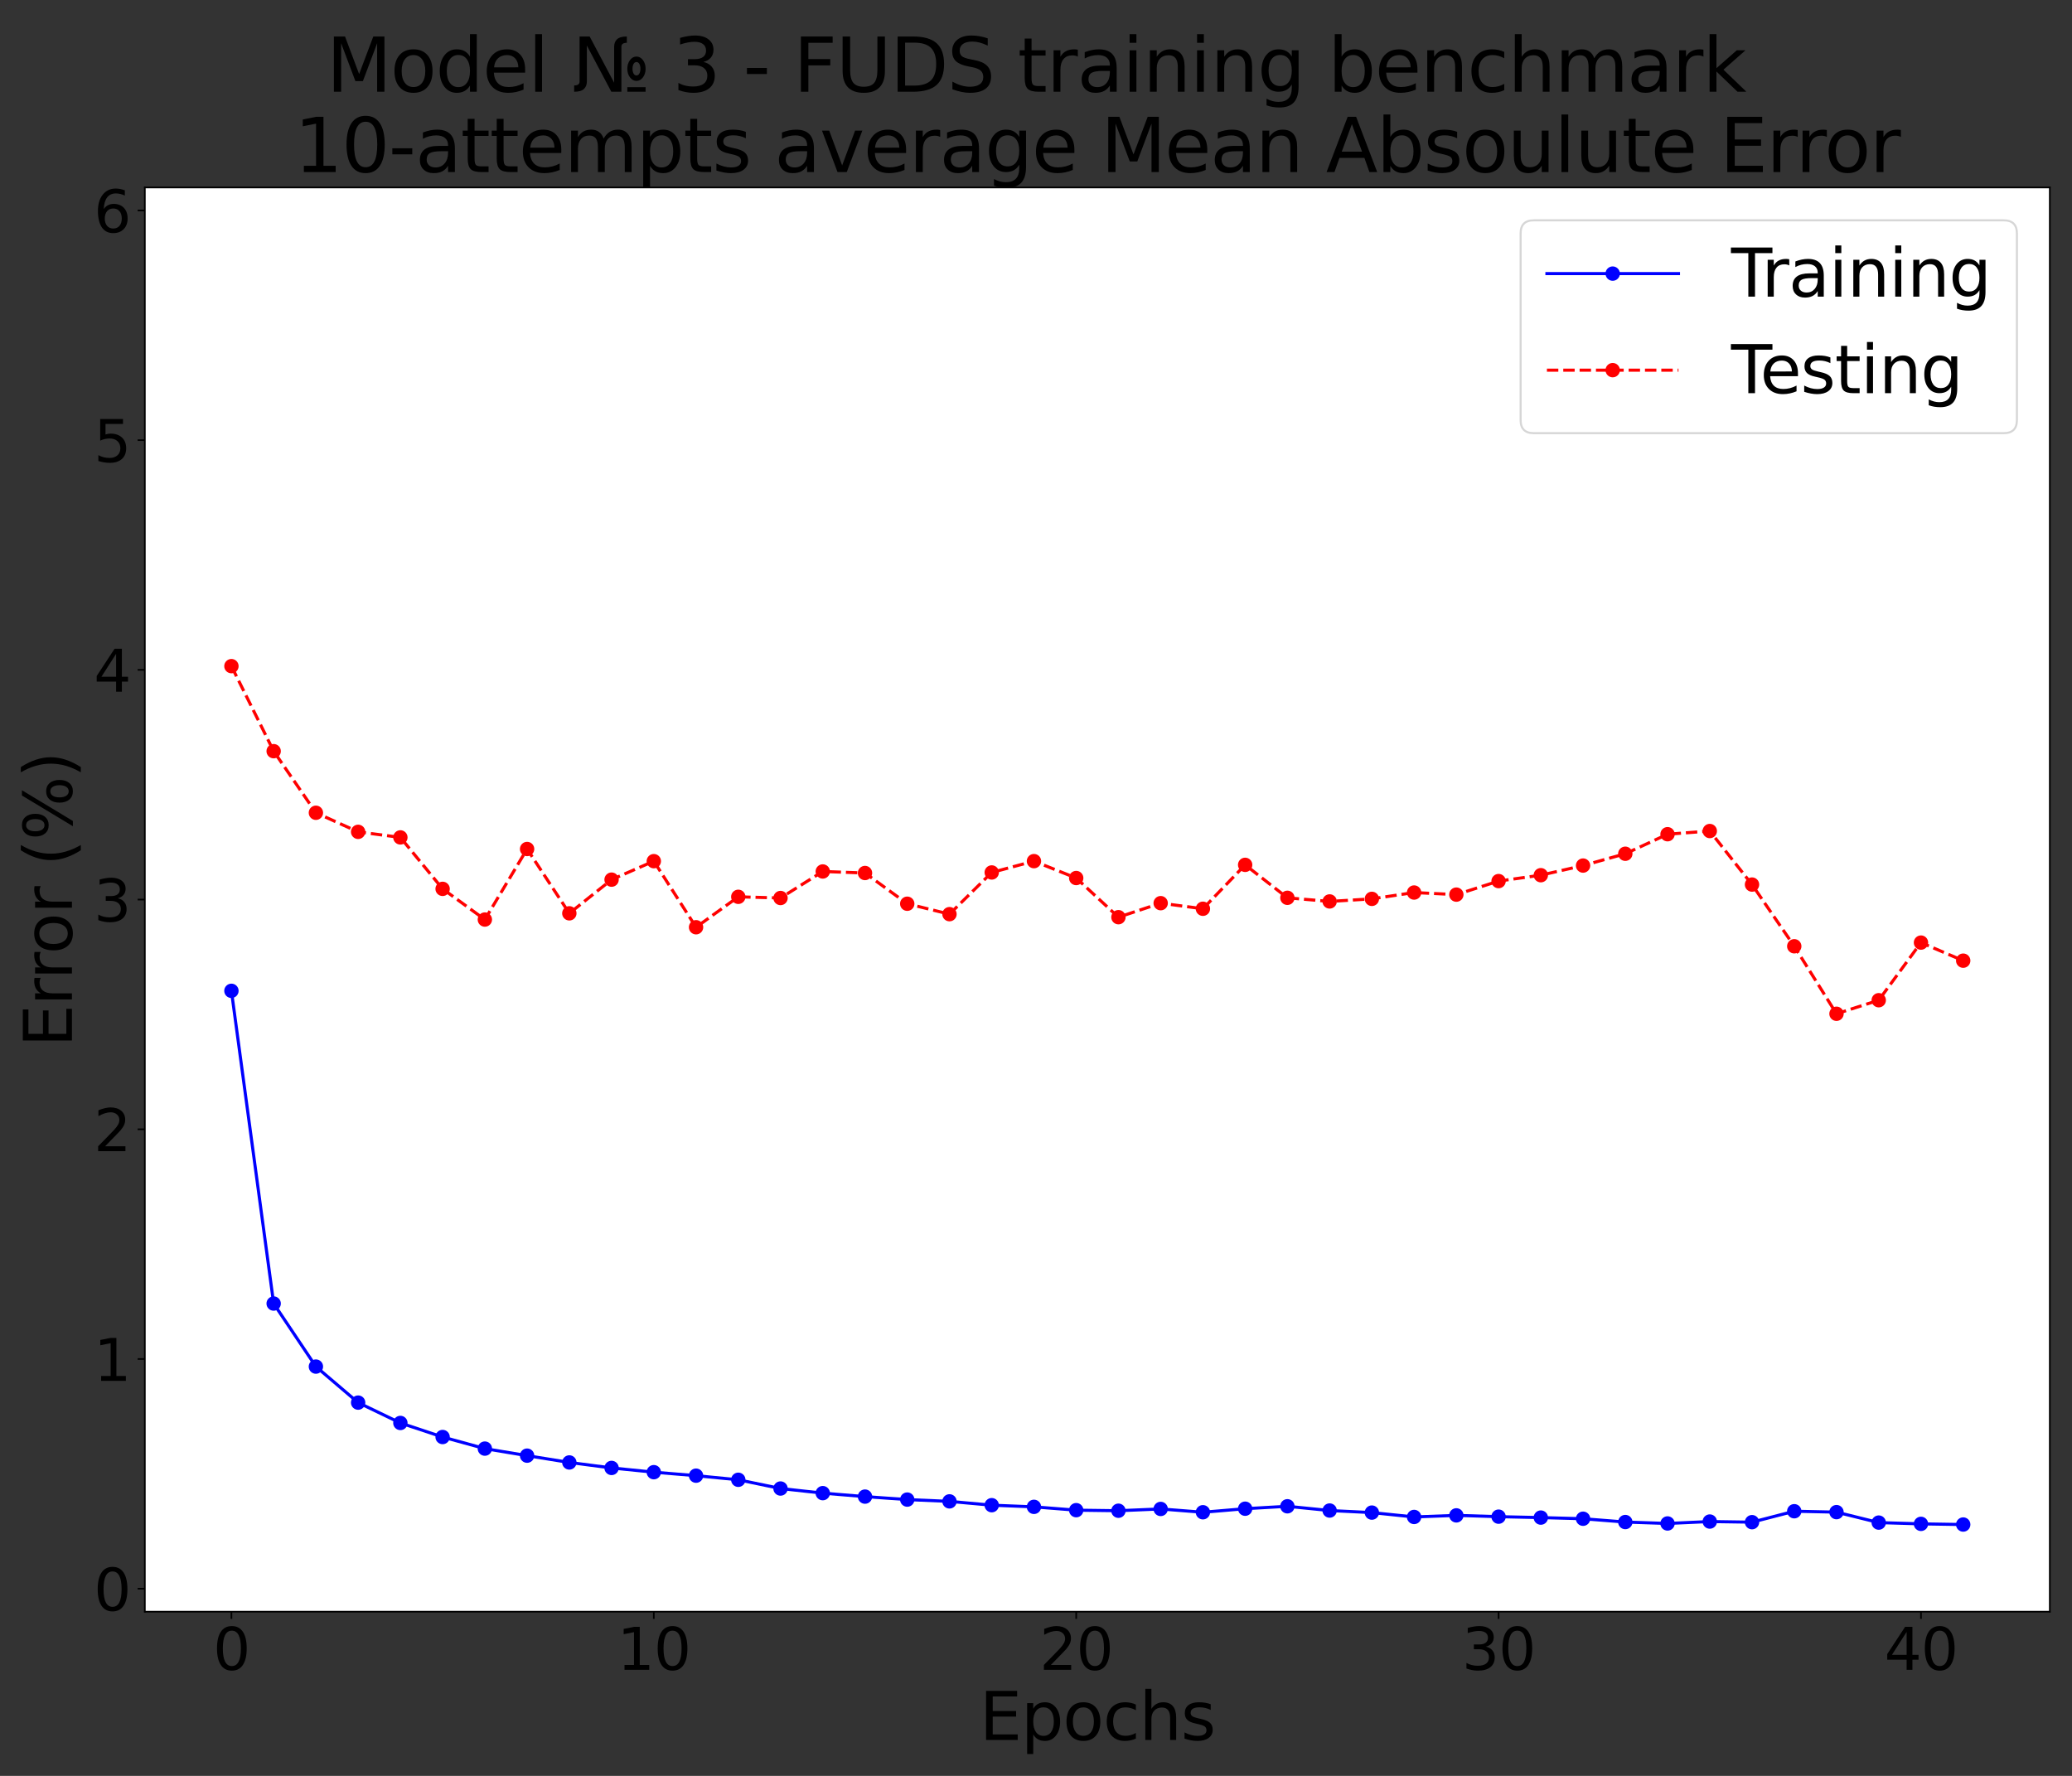 <?xml version="1.0" encoding="utf-8" standalone="no"?>
<!DOCTYPE svg PUBLIC "-//W3C//DTD SVG 1.1//EN"
  "http://www.w3.org/Graphics/SVG/1.1/DTD/svg11.dtd">
<svg xmlns:xlink="http://www.w3.org/1999/xlink" width="1008pt" height="864pt" viewBox="0 0 1008 864" xmlns="http://www.w3.org/2000/svg" version="1.1">
 <rect x="0" y="0" width="1008" height="864" fill="#333333" stroke="none"/>
 <defs>
  <style type="text/css">*{stroke-linejoin: round; stroke-linecap: butt}</style>
 </defs>
 <g id="figure_1">
  <g id="patch_1">
   <path d="M 0 864 
L 1008 864 
L 1008 0 
L 0 0 
L 0 864 
z
" style="fill: none"/>
  </g>
  <g id="axes_1">
   <g id="patch_2">
    <path d="M 70.46 784.12 
L 997.2 784.12 
L 997.2 91.2 
L 70.46 91.2 
z
" style="fill: #ffffff"/>
   </g>
   <g id="matplotlib.axis_1">
    <g id="xtick_1">
     <g id="line2d_1">
      <defs>
       <path id="mf61b750c10" d="M 0 0 
L 0 3.5 
" style="stroke: #000000; stroke-width: 0.8"/>
      </defs>
      <g>
       <use xlink:href="#mf61b750c10" x="112.585" y="784.12" style="stroke: #000000; stroke-width: 0.8"/>
      </g>
     </g>
     <g id="text_1">
      <!-- 0 -->
      <g transform="translate(103.677 812.396)scale(0.28 -0.28)">
       <defs>
        <path id="DejaVuSans-30" d="M 2034 4250 
Q 1547 4250 1301 3770 
Q 1056 3291 1056 2328 
Q 1056 1369 1301 889 
Q 1547 409 2034 409 
Q 2525 409 2770 889 
Q 3016 1369 3016 2328 
Q 3016 3291 2770 3770 
Q 2525 4250 2034 4250 
z
M 2034 4750 
Q 2819 4750 3233 4129 
Q 3647 3509 3647 2328 
Q 3647 1150 3233 529 
Q 2819 -91 2034 -91 
Q 1250 -91 836 529 
Q 422 1150 422 2328 
Q 422 3509 836 4129 
Q 1250 4750 2034 4750 
z
" transform="scale(0.016)"/>
       </defs>
       <use xlink:href="#DejaVuSans-30"/>
      </g>
     </g>
    </g>
    <g id="xtick_2">
     <g id="line2d_2">
      <g>
       <use xlink:href="#mf61b750c10" x="318.07" y="784.12" style="stroke: #000000; stroke-width: 0.8"/>
      </g>
     </g>
     <g id="text_2">
      <!-- 10 -->
      <g transform="translate(300.255 812.396)scale(0.28 -0.28)">
       <defs>
        <path id="DejaVuSans-31" d="M 794 531 
L 1825 531 
L 1825 4091 
L 703 3866 
L 703 4441 
L 1819 4666 
L 2450 4666 
L 2450 531 
L 3481 531 
L 3481 0 
L 794 0 
L 794 531 
z
" transform="scale(0.016)"/>
       </defs>
       <use xlink:href="#DejaVuSans-31"/>
       <use xlink:href="#DejaVuSans-30" x="63.623"/>
      </g>
     </g>
    </g>
    <g id="xtick_3">
     <g id="line2d_3">
      <g>
       <use xlink:href="#mf61b750c10" x="523.556" y="784.12" style="stroke: #000000; stroke-width: 0.8"/>
      </g>
     </g>
     <g id="text_3">
      <!-- 20 -->
      <g transform="translate(505.741 812.396)scale(0.28 -0.28)">
       <defs>
        <path id="DejaVuSans-32" d="M 1228 531 
L 3431 531 
L 3431 0 
L 469 0 
L 469 531 
Q 828 903 1448 1529 
Q 2069 2156 2228 2338 
Q 2531 2678 2651 2914 
Q 2772 3150 2772 3378 
Q 2772 3750 2511 3984 
Q 2250 4219 1831 4219 
Q 1534 4219 1204 4116 
Q 875 4013 500 3803 
L 500 4441 
Q 881 4594 1212 4672 
Q 1544 4750 1819 4750 
Q 2544 4750 2975 4387 
Q 3406 4025 3406 3419 
Q 3406 3131 3298 2873 
Q 3191 2616 2906 2266 
Q 2828 2175 2409 1742 
Q 1991 1309 1228 531 
z
" transform="scale(0.016)"/>
       </defs>
       <use xlink:href="#DejaVuSans-32"/>
       <use xlink:href="#DejaVuSans-30" x="63.623"/>
      </g>
     </g>
    </g>
    <g id="xtick_4">
     <g id="line2d_4">
      <g>
       <use xlink:href="#mf61b750c10" x="729.041" y="784.12" style="stroke: #000000; stroke-width: 0.8"/>
      </g>
     </g>
     <g id="text_4">
      <!-- 30 -->
      <g transform="translate(711.226 812.396)scale(0.28 -0.28)">
       <defs>
        <path id="DejaVuSans-33" d="M 2597 2516 
Q 3050 2419 3304 2112 
Q 3559 1806 3559 1356 
Q 3559 666 3084 287 
Q 2609 -91 1734 -91 
Q 1441 -91 1130 -33 
Q 819 25 488 141 
L 488 750 
Q 750 597 1062 519 
Q 1375 441 1716 441 
Q 2309 441 2620 675 
Q 2931 909 2931 1356 
Q 2931 1769 2642 2001 
Q 2353 2234 1838 2234 
L 1294 2234 
L 1294 2753 
L 1863 2753 
Q 2328 2753 2575 2939 
Q 2822 3125 2822 3475 
Q 2822 3834 2567 4026 
Q 2313 4219 1838 4219 
Q 1578 4219 1281 4162 
Q 984 4106 628 3988 
L 628 4550 
Q 988 4650 1302 4700 
Q 1616 4750 1894 4750 
Q 2613 4750 3031 4423 
Q 3450 4097 3450 3541 
Q 3450 3153 3228 2886 
Q 3006 2619 2597 2516 
z
" transform="scale(0.016)"/>
       </defs>
       <use xlink:href="#DejaVuSans-33"/>
       <use xlink:href="#DejaVuSans-30" x="63.623"/>
      </g>
     </g>
    </g>
    <g id="xtick_5">
     <g id="line2d_5">
      <g>
       <use xlink:href="#mf61b750c10" x="934.527" y="784.12" style="stroke: #000000; stroke-width: 0.8"/>
      </g>
     </g>
     <g id="text_5">
      <!-- 40 -->
      <g transform="translate(916.712 812.396)scale(0.28 -0.28)">
       <defs>
        <path id="DejaVuSans-34" d="M 2419 4116 
L 825 1625 
L 2419 1625 
L 2419 4116 
z
M 2253 4666 
L 3047 4666 
L 3047 1625 
L 3713 1625 
L 3713 1100 
L 3047 1100 
L 3047 0 
L 2419 0 
L 2419 1100 
L 313 1100 
L 313 1709 
L 2253 4666 
z
" transform="scale(0.016)"/>
       </defs>
       <use xlink:href="#DejaVuSans-34"/>
       <use xlink:href="#DejaVuSans-30" x="63.623"/>
      </g>
     </g>
    </g>
    <g id="text_6">
     <!-- Epochs -->
     <g transform="translate(476.5 846.534)scale(0.32 -0.32)">
      <defs>
       <path id="DejaVuSans-45" d="M 628 4666 
L 3578 4666 
L 3578 4134 
L 1259 4134 
L 1259 2753 
L 3481 2753 
L 3481 2222 
L 1259 2222 
L 1259 531 
L 3634 531 
L 3634 0 
L 628 0 
L 628 4666 
z
" transform="scale(0.016)"/>
       <path id="DejaVuSans-70" d="M 1159 525 
L 1159 -1331 
L 581 -1331 
L 581 3500 
L 1159 3500 
L 1159 2969 
Q 1341 3281 1617 3432 
Q 1894 3584 2278 3584 
Q 2916 3584 3314 3078 
Q 3713 2572 3713 1747 
Q 3713 922 3314 415 
Q 2916 -91 2278 -91 
Q 1894 -91 1617 61 
Q 1341 213 1159 525 
z
M 3116 1747 
Q 3116 2381 2855 2742 
Q 2594 3103 2138 3103 
Q 1681 3103 1420 2742 
Q 1159 2381 1159 1747 
Q 1159 1113 1420 752 
Q 1681 391 2138 391 
Q 2594 391 2855 752 
Q 3116 1113 3116 1747 
z
" transform="scale(0.016)"/>
       <path id="DejaVuSans-6f" d="M 1959 3097 
Q 1497 3097 1228 2736 
Q 959 2375 959 1747 
Q 959 1119 1226 758 
Q 1494 397 1959 397 
Q 2419 397 2687 759 
Q 2956 1122 2956 1747 
Q 2956 2369 2687 2733 
Q 2419 3097 1959 3097 
z
M 1959 3584 
Q 2709 3584 3137 3096 
Q 3566 2609 3566 1747 
Q 3566 888 3137 398 
Q 2709 -91 1959 -91 
Q 1206 -91 779 398 
Q 353 888 353 1747 
Q 353 2609 779 3096 
Q 1206 3584 1959 3584 
z
" transform="scale(0.016)"/>
       <path id="DejaVuSans-63" d="M 3122 3366 
L 3122 2828 
Q 2878 2963 2633 3030 
Q 2388 3097 2138 3097 
Q 1578 3097 1268 2742 
Q 959 2388 959 1747 
Q 959 1106 1268 751 
Q 1578 397 2138 397 
Q 2388 397 2633 464 
Q 2878 531 3122 666 
L 3122 134 
Q 2881 22 2623 -34 
Q 2366 -91 2075 -91 
Q 1284 -91 818 406 
Q 353 903 353 1747 
Q 353 2603 823 3093 
Q 1294 3584 2113 3584 
Q 2378 3584 2631 3529 
Q 2884 3475 3122 3366 
z
" transform="scale(0.016)"/>
       <path id="DejaVuSans-68" d="M 3513 2113 
L 3513 0 
L 2938 0 
L 2938 2094 
Q 2938 2591 2744 2837 
Q 2550 3084 2163 3084 
Q 1697 3084 1428 2787 
Q 1159 2491 1159 1978 
L 1159 0 
L 581 0 
L 581 4863 
L 1159 4863 
L 1159 2956 
Q 1366 3272 1645 3428 
Q 1925 3584 2291 3584 
Q 2894 3584 3203 3211 
Q 3513 2838 3513 2113 
z
" transform="scale(0.016)"/>
       <path id="DejaVuSans-73" d="M 2834 3397 
L 2834 2853 
Q 2591 2978 2328 3040 
Q 2066 3103 1784 3103 
Q 1356 3103 1142 2972 
Q 928 2841 928 2578 
Q 928 2378 1081 2264 
Q 1234 2150 1697 2047 
L 1894 2003 
Q 2506 1872 2764 1633 
Q 3022 1394 3022 966 
Q 3022 478 2636 193 
Q 2250 -91 1575 -91 
Q 1294 -91 989 -36 
Q 684 19 347 128 
L 347 722 
Q 666 556 975 473 
Q 1284 391 1588 391 
Q 1994 391 2212 530 
Q 2431 669 2431 922 
Q 2431 1156 2273 1281 
Q 2116 1406 1581 1522 
L 1381 1569 
Q 847 1681 609 1914 
Q 372 2147 372 2553 
Q 372 3047 722 3315 
Q 1072 3584 1716 3584 
Q 2034 3584 2315 3537 
Q 2597 3491 2834 3397 
z
" transform="scale(0.016)"/>
      </defs>
      <use xlink:href="#DejaVuSans-45"/>
      <use xlink:href="#DejaVuSans-70" x="63.184"/>
      <use xlink:href="#DejaVuSans-6f" x="126.66"/>
      <use xlink:href="#DejaVuSans-63" x="187.842"/>
      <use xlink:href="#DejaVuSans-68" x="242.822"/>
      <use xlink:href="#DejaVuSans-73" x="306.201"/>
     </g>
    </g>
   </g>
   <g id="matplotlib.axis_2">
    <g id="ytick_1">
     <g id="line2d_6">
      <defs>
       <path id="me99260d658" d="M 0 0 
L -3.5 0 
" style="stroke: #000000; stroke-width: 0.8"/>
      </defs>
      <g>
       <use xlink:href="#me99260d658" x="70.46" y="772.944" style="stroke: #000000; stroke-width: 0.8"/>
      </g>
     </g>
     <g id="text_7">
      <!-- 0 -->
      <g transform="translate(45.645 783.582)scale(0.28 -0.28)">
       <use xlink:href="#DejaVuSans-30"/>
      </g>
     </g>
    </g>
    <g id="ytick_2">
     <g id="line2d_7">
      <g>
       <use xlink:href="#me99260d658" x="70.46" y="661.183" style="stroke: #000000; stroke-width: 0.8"/>
      </g>
     </g>
     <g id="text_8">
      <!-- 1 -->
      <g transform="translate(45.645 671.82)scale(0.28 -0.28)">
       <use xlink:href="#DejaVuSans-31"/>
      </g>
     </g>
    </g>
    <g id="ytick_3">
     <g id="line2d_8">
      <g>
       <use xlink:href="#me99260d658" x="70.46" y="549.421" style="stroke: #000000; stroke-width: 0.8"/>
      </g>
     </g>
     <g id="text_9">
      <!-- 2 -->
      <g transform="translate(45.645 560.059)scale(0.28 -0.28)">
       <use xlink:href="#DejaVuSans-32"/>
      </g>
     </g>
    </g>
    <g id="ytick_4">
     <g id="line2d_9">
      <g>
       <use xlink:href="#me99260d658" x="70.46" y="437.66" style="stroke: #000000; stroke-width: 0.8"/>
      </g>
     </g>
     <g id="text_10">
      <!-- 3 -->
      <g transform="translate(45.645 448.298)scale(0.28 -0.28)">
       <use xlink:href="#DejaVuSans-33"/>
      </g>
     </g>
    </g>
    <g id="ytick_5">
     <g id="line2d_10">
      <g>
       <use xlink:href="#me99260d658" x="70.46" y="325.899" style="stroke: #000000; stroke-width: 0.8"/>
      </g>
     </g>
     <g id="text_11">
      <!-- 4 -->
      <g transform="translate(45.645 336.537)scale(0.28 -0.28)">
       <use xlink:href="#DejaVuSans-34"/>
      </g>
     </g>
    </g>
    <g id="ytick_6">
     <g id="line2d_11">
      <g>
       <use xlink:href="#me99260d658" x="70.46" y="214.137" style="stroke: #000000; stroke-width: 0.8"/>
      </g>
     </g>
     <g id="text_12">
      <!-- 5 -->
      <g transform="translate(45.645 224.775)scale(0.28 -0.28)">
       <defs>
        <path id="DejaVuSans-35" d="M 691 4666 
L 3169 4666 
L 3169 4134 
L 1269 4134 
L 1269 2991 
Q 1406 3038 1543 3061 
Q 1681 3084 1819 3084 
Q 2600 3084 3056 2656 
Q 3513 2228 3513 1497 
Q 3513 744 3044 326 
Q 2575 -91 1722 -91 
Q 1428 -91 1123 -41 
Q 819 9 494 109 
L 494 744 
Q 775 591 1075 516 
Q 1375 441 1709 441 
Q 2250 441 2565 725 
Q 2881 1009 2881 1497 
Q 2881 1984 2565 2268 
Q 2250 2553 1709 2553 
Q 1456 2553 1204 2497 
Q 953 2441 691 2322 
L 691 4666 
z
" transform="scale(0.016)"/>
       </defs>
       <use xlink:href="#DejaVuSans-35"/>
      </g>
     </g>
    </g>
    <g id="ytick_7">
     <g id="line2d_12">
      <g>
       <use xlink:href="#me99260d658" x="70.46" y="102.376" style="stroke: #000000; stroke-width: 0.8"/>
      </g>
     </g>
     <g id="text_13">
      <!-- 6 -->
      <g transform="translate(45.645 113.014)scale(0.28 -0.28)">
       <defs>
        <path id="DejaVuSans-36" d="M 2113 2584 
Q 1688 2584 1439 2293 
Q 1191 2003 1191 1497 
Q 1191 994 1439 701 
Q 1688 409 2113 409 
Q 2538 409 2786 701 
Q 3034 994 3034 1497 
Q 3034 2003 2786 2293 
Q 2538 2584 2113 2584 
z
M 3366 4563 
L 3366 3988 
Q 3128 4100 2886 4159 
Q 2644 4219 2406 4219 
Q 1781 4219 1451 3797 
Q 1122 3375 1075 2522 
Q 1259 2794 1537 2939 
Q 1816 3084 2150 3084 
Q 2853 3084 3261 2657 
Q 3669 2231 3669 1497 
Q 3669 778 3244 343 
Q 2819 -91 2113 -91 
Q 1303 -91 875 529 
Q 447 1150 447 2328 
Q 447 3434 972 4092 
Q 1497 4750 2381 4750 
Q 2619 4750 2861 4703 
Q 3103 4656 3366 4563 
z
" transform="scale(0.016)"/>
       </defs>
       <use xlink:href="#DejaVuSans-36"/>
      </g>
     </g>
    </g>
    <g id="text_14">
     <!-- Error (%) -->
     <g transform="translate(34.99 509.425)rotate(-90)scale(0.32 -0.32)">
      <defs>
       <path id="DejaVuSans-72" d="M 2631 2963 
Q 2534 3019 2420 3045 
Q 2306 3072 2169 3072 
Q 1681 3072 1420 2755 
Q 1159 2438 1159 1844 
L 1159 0 
L 581 0 
L 581 3500 
L 1159 3500 
L 1159 2956 
Q 1341 3275 1631 3429 
Q 1922 3584 2338 3584 
Q 2397 3584 2469 3576 
Q 2541 3569 2628 3553 
L 2631 2963 
z
" transform="scale(0.016)"/>
       <path id="DejaVuSans-20" transform="scale(0.016)"/>
       <path id="DejaVuSans-28" d="M 1984 4856 
Q 1566 4138 1362 3434 
Q 1159 2731 1159 2009 
Q 1159 1288 1364 580 
Q 1569 -128 1984 -844 
L 1484 -844 
Q 1016 -109 783 600 
Q 550 1309 550 2009 
Q 550 2706 781 3412 
Q 1013 4119 1484 4856 
L 1984 4856 
z
" transform="scale(0.016)"/>
       <path id="DejaVuSans-25" d="M 4653 2053 
Q 4381 2053 4226 1822 
Q 4072 1591 4072 1178 
Q 4072 772 4226 539 
Q 4381 306 4653 306 
Q 4919 306 5073 539 
Q 5228 772 5228 1178 
Q 5228 1588 5073 1820 
Q 4919 2053 4653 2053 
z
M 4653 2450 
Q 5147 2450 5437 2106 
Q 5728 1763 5728 1178 
Q 5728 594 5436 251 
Q 5144 -91 4653 -91 
Q 4153 -91 3862 251 
Q 3572 594 3572 1178 
Q 3572 1766 3864 2108 
Q 4156 2450 4653 2450 
z
M 1428 4353 
Q 1159 4353 1004 4120 
Q 850 3888 850 3481 
Q 850 3069 1003 2837 
Q 1156 2606 1428 2606 
Q 1700 2606 1854 2837 
Q 2009 3069 2009 3481 
Q 2009 3884 1853 4118 
Q 1697 4353 1428 4353 
z
M 4250 4750 
L 4750 4750 
L 1831 -91 
L 1331 -91 
L 4250 4750 
z
M 1428 4750 
Q 1922 4750 2215 4408 
Q 2509 4066 2509 3481 
Q 2509 2891 2217 2550 
Q 1925 2209 1428 2209 
Q 931 2209 642 2551 
Q 353 2894 353 3481 
Q 353 4063 643 4406 
Q 934 4750 1428 4750 
z
" transform="scale(0.016)"/>
       <path id="DejaVuSans-29" d="M 513 4856 
L 1013 4856 
Q 1481 4119 1714 3412 
Q 1947 2706 1947 2009 
Q 1947 1309 1714 600 
Q 1481 -109 1013 -844 
L 513 -844 
Q 928 -128 1133 580 
Q 1338 1288 1338 2009 
Q 1338 2731 1133 3434 
Q 928 4138 513 4856 
z
" transform="scale(0.016)"/>
      </defs>
      <use xlink:href="#DejaVuSans-45"/>
      <use xlink:href="#DejaVuSans-72" x="63.184"/>
      <use xlink:href="#DejaVuSans-72" x="102.547"/>
      <use xlink:href="#DejaVuSans-6f" x="141.41"/>
      <use xlink:href="#DejaVuSans-72" x="202.592"/>
      <use xlink:href="#DejaVuSans-20" x="243.705"/>
      <use xlink:href="#DejaVuSans-28" x="275.492"/>
      <use xlink:href="#DejaVuSans-25" x="314.506"/>
      <use xlink:href="#DejaVuSans-29" x="409.525"/>
     </g>
    </g>
   </g>
   <g id="line2d_13">
    <path d="M 112.585 482.058 
L 133.133 634.202 
L 153.682 664.873 
L 174.23 682.394 
L 194.779 692.297 
L 215.327 699.138 
L 235.876 704.776 
L 256.424 708.198 
L 276.973 711.511 
L 297.522 714.178 
L 318.07 716.243 
L 338.619 717.938 
L 359.167 719.94 
L 379.716 724.194 
L 400.264 726.441 
L 420.813 728.128 
L 441.361 729.576 
L 461.91 730.448 
L 482.459 732.302 
L 503.007 733.11 
L 523.556 734.726 
L 544.104 734.998 
L 564.653 734.13 
L 585.201 735.741 
L 605.75 734.012 
L 626.299 732.838 
L 646.847 734.904 
L 667.396 735.905 
L 687.944 738.027 
L 708.493 737.258 
L 729.041 737.884 
L 749.59 738.333 
L 770.138 738.89 
L 790.687 740.505 
L 811.236 741.192 
L 831.784 740.263 
L 852.333 740.564 
L 872.881 735.242 
L 893.43 735.681 
L 913.978 740.77 
L 934.527 741.389 
L 955.075 741.713 
" clip-path="url(#peba33c7abb)" style="fill: none; stroke: #0000ff; stroke-width: 1.5; stroke-linecap: square"/>
    <defs>
     <path id="mf2cbe2c95d" d="M 0 3 
C 0.796 3 1.559 2.684 2.121 2.121 
C 2.684 1.559 3 0.796 3 0 
C 3 -0.796 2.684 -1.559 2.121 -2.121 
C 1.559 -2.684 0.796 -3 0 -3 
C -0.796 -3 -1.559 -2.684 -2.121 -2.121 
C -2.684 -1.559 -3 -0.796 -3 0 
C -3 0.796 -2.684 1.559 -2.121 2.121 
C -1.559 2.684 -0.796 3 0 3 
z
" style="stroke: #0000ff"/>
    </defs>
    <g clip-path="url(#peba33c7abb)">
     <use xlink:href="#mf2cbe2c95d" x="112.585" y="482.058" style="fill: #0000ff; stroke: #0000ff"/>
     <use xlink:href="#mf2cbe2c95d" x="133.133" y="634.202" style="fill: #0000ff; stroke: #0000ff"/>
     <use xlink:href="#mf2cbe2c95d" x="153.682" y="664.873" style="fill: #0000ff; stroke: #0000ff"/>
     <use xlink:href="#mf2cbe2c95d" x="174.23" y="682.394" style="fill: #0000ff; stroke: #0000ff"/>
     <use xlink:href="#mf2cbe2c95d" x="194.779" y="692.297" style="fill: #0000ff; stroke: #0000ff"/>
     <use xlink:href="#mf2cbe2c95d" x="215.327" y="699.138" style="fill: #0000ff; stroke: #0000ff"/>
     <use xlink:href="#mf2cbe2c95d" x="235.876" y="704.776" style="fill: #0000ff; stroke: #0000ff"/>
     <use xlink:href="#mf2cbe2c95d" x="256.424" y="708.198" style="fill: #0000ff; stroke: #0000ff"/>
     <use xlink:href="#mf2cbe2c95d" x="276.973" y="711.511" style="fill: #0000ff; stroke: #0000ff"/>
     <use xlink:href="#mf2cbe2c95d" x="297.522" y="714.178" style="fill: #0000ff; stroke: #0000ff"/>
     <use xlink:href="#mf2cbe2c95d" x="318.07" y="716.243" style="fill: #0000ff; stroke: #0000ff"/>
     <use xlink:href="#mf2cbe2c95d" x="338.619" y="717.938" style="fill: #0000ff; stroke: #0000ff"/>
     <use xlink:href="#mf2cbe2c95d" x="359.167" y="719.94" style="fill: #0000ff; stroke: #0000ff"/>
     <use xlink:href="#mf2cbe2c95d" x="379.716" y="724.194" style="fill: #0000ff; stroke: #0000ff"/>
     <use xlink:href="#mf2cbe2c95d" x="400.264" y="726.441" style="fill: #0000ff; stroke: #0000ff"/>
     <use xlink:href="#mf2cbe2c95d" x="420.813" y="728.128" style="fill: #0000ff; stroke: #0000ff"/>
     <use xlink:href="#mf2cbe2c95d" x="441.361" y="729.576" style="fill: #0000ff; stroke: #0000ff"/>
     <use xlink:href="#mf2cbe2c95d" x="461.91" y="730.448" style="fill: #0000ff; stroke: #0000ff"/>
     <use xlink:href="#mf2cbe2c95d" x="482.459" y="732.302" style="fill: #0000ff; stroke: #0000ff"/>
     <use xlink:href="#mf2cbe2c95d" x="503.007" y="733.11" style="fill: #0000ff; stroke: #0000ff"/>
     <use xlink:href="#mf2cbe2c95d" x="523.556" y="734.726" style="fill: #0000ff; stroke: #0000ff"/>
     <use xlink:href="#mf2cbe2c95d" x="544.104" y="734.998" style="fill: #0000ff; stroke: #0000ff"/>
     <use xlink:href="#mf2cbe2c95d" x="564.653" y="734.13" style="fill: #0000ff; stroke: #0000ff"/>
     <use xlink:href="#mf2cbe2c95d" x="585.201" y="735.741" style="fill: #0000ff; stroke: #0000ff"/>
     <use xlink:href="#mf2cbe2c95d" x="605.75" y="734.012" style="fill: #0000ff; stroke: #0000ff"/>
     <use xlink:href="#mf2cbe2c95d" x="626.299" y="732.838" style="fill: #0000ff; stroke: #0000ff"/>
     <use xlink:href="#mf2cbe2c95d" x="646.847" y="734.904" style="fill: #0000ff; stroke: #0000ff"/>
     <use xlink:href="#mf2cbe2c95d" x="667.396" y="735.905" style="fill: #0000ff; stroke: #0000ff"/>
     <use xlink:href="#mf2cbe2c95d" x="687.944" y="738.027" style="fill: #0000ff; stroke: #0000ff"/>
     <use xlink:href="#mf2cbe2c95d" x="708.493" y="737.258" style="fill: #0000ff; stroke: #0000ff"/>
     <use xlink:href="#mf2cbe2c95d" x="729.041" y="737.884" style="fill: #0000ff; stroke: #0000ff"/>
     <use xlink:href="#mf2cbe2c95d" x="749.59" y="738.333" style="fill: #0000ff; stroke: #0000ff"/>
     <use xlink:href="#mf2cbe2c95d" x="770.138" y="738.89" style="fill: #0000ff; stroke: #0000ff"/>
     <use xlink:href="#mf2cbe2c95d" x="790.687" y="740.505" style="fill: #0000ff; stroke: #0000ff"/>
     <use xlink:href="#mf2cbe2c95d" x="811.236" y="741.192" style="fill: #0000ff; stroke: #0000ff"/>
     <use xlink:href="#mf2cbe2c95d" x="831.784" y="740.263" style="fill: #0000ff; stroke: #0000ff"/>
     <use xlink:href="#mf2cbe2c95d" x="852.333" y="740.564" style="fill: #0000ff; stroke: #0000ff"/>
     <use xlink:href="#mf2cbe2c95d" x="872.881" y="735.242" style="fill: #0000ff; stroke: #0000ff"/>
     <use xlink:href="#mf2cbe2c95d" x="893.43" y="735.681" style="fill: #0000ff; stroke: #0000ff"/>
     <use xlink:href="#mf2cbe2c95d" x="913.978" y="740.77" style="fill: #0000ff; stroke: #0000ff"/>
     <use xlink:href="#mf2cbe2c95d" x="934.527" y="741.389" style="fill: #0000ff; stroke: #0000ff"/>
     <use xlink:href="#mf2cbe2c95d" x="955.075" y="741.713" style="fill: #0000ff; stroke: #0000ff"/>
    </g>
   </g>
   <g id="line2d_14">
    <path d="M 112.585 324.092 
L 133.133 365.462 
L 153.682 395.425 
L 174.23 404.709 
L 194.779 407.414 
L 215.327 432.447 
L 235.876 447.379 
L 256.424 413.057 
L 276.973 444.349 
L 297.522 427.963 
L 318.07 418.971 
L 338.619 451.119 
L 359.167 436.318 
L 379.716 436.894 
L 400.264 423.986 
L 420.813 424.735 
L 441.361 439.681 
L 461.91 444.754 
L 482.459 424.47 
L 503.007 418.958 
L 523.556 427.182 
L 544.104 446.227 
L 564.653 439.406 
L 585.201 442.126 
L 605.75 420.766 
L 626.299 436.802 
L 646.847 438.567 
L 667.396 437.312 
L 687.944 434.234 
L 708.493 435.248 
L 729.041 428.666 
L 749.59 425.797 
L 770.138 421.116 
L 790.687 415.364 
L 811.236 405.861 
L 831.784 404.312 
L 852.333 430.359 
L 872.881 460.375 
L 893.43 493.217 
L 913.978 486.622 
L 934.527 458.589 
L 955.075 467.384 
" clip-path="url(#peba33c7abb)" style="fill: none; stroke-dasharray: 5.55,2.4; stroke-dashoffset: 0; stroke: #ff0000; stroke-width: 1.5"/>
    <defs>
     <path id="mbe06eee70a" d="M 0 3 
C 0.796 3 1.559 2.684 2.121 2.121 
C 2.684 1.559 3 0.796 3 0 
C 3 -0.796 2.684 -1.559 2.121 -2.121 
C 1.559 -2.684 0.796 -3 0 -3 
C -0.796 -3 -1.559 -2.684 -2.121 -2.121 
C -2.684 -1.559 -3 -0.796 -3 0 
C -3 0.796 -2.684 1.559 -2.121 2.121 
C -1.559 2.684 -0.796 3 0 3 
z
" style="stroke: #ff0000"/>
    </defs>
    <g clip-path="url(#peba33c7abb)">
     <use xlink:href="#mbe06eee70a" x="112.585" y="324.092" style="fill: #ff0000; stroke: #ff0000"/>
     <use xlink:href="#mbe06eee70a" x="133.133" y="365.462" style="fill: #ff0000; stroke: #ff0000"/>
     <use xlink:href="#mbe06eee70a" x="153.682" y="395.425" style="fill: #ff0000; stroke: #ff0000"/>
     <use xlink:href="#mbe06eee70a" x="174.23" y="404.709" style="fill: #ff0000; stroke: #ff0000"/>
     <use xlink:href="#mbe06eee70a" x="194.779" y="407.414" style="fill: #ff0000; stroke: #ff0000"/>
     <use xlink:href="#mbe06eee70a" x="215.327" y="432.447" style="fill: #ff0000; stroke: #ff0000"/>
     <use xlink:href="#mbe06eee70a" x="235.876" y="447.379" style="fill: #ff0000; stroke: #ff0000"/>
     <use xlink:href="#mbe06eee70a" x="256.424" y="413.057" style="fill: #ff0000; stroke: #ff0000"/>
     <use xlink:href="#mbe06eee70a" x="276.973" y="444.349" style="fill: #ff0000; stroke: #ff0000"/>
     <use xlink:href="#mbe06eee70a" x="297.522" y="427.963" style="fill: #ff0000; stroke: #ff0000"/>
     <use xlink:href="#mbe06eee70a" x="318.07" y="418.971" style="fill: #ff0000; stroke: #ff0000"/>
     <use xlink:href="#mbe06eee70a" x="338.619" y="451.119" style="fill: #ff0000; stroke: #ff0000"/>
     <use xlink:href="#mbe06eee70a" x="359.167" y="436.318" style="fill: #ff0000; stroke: #ff0000"/>
     <use xlink:href="#mbe06eee70a" x="379.716" y="436.894" style="fill: #ff0000; stroke: #ff0000"/>
     <use xlink:href="#mbe06eee70a" x="400.264" y="423.986" style="fill: #ff0000; stroke: #ff0000"/>
     <use xlink:href="#mbe06eee70a" x="420.813" y="424.735" style="fill: #ff0000; stroke: #ff0000"/>
     <use xlink:href="#mbe06eee70a" x="441.361" y="439.681" style="fill: #ff0000; stroke: #ff0000"/>
     <use xlink:href="#mbe06eee70a" x="461.91" y="444.754" style="fill: #ff0000; stroke: #ff0000"/>
     <use xlink:href="#mbe06eee70a" x="482.459" y="424.47" style="fill: #ff0000; stroke: #ff0000"/>
     <use xlink:href="#mbe06eee70a" x="503.007" y="418.958" style="fill: #ff0000; stroke: #ff0000"/>
     <use xlink:href="#mbe06eee70a" x="523.556" y="427.182" style="fill: #ff0000; stroke: #ff0000"/>
     <use xlink:href="#mbe06eee70a" x="544.104" y="446.227" style="fill: #ff0000; stroke: #ff0000"/>
     <use xlink:href="#mbe06eee70a" x="564.653" y="439.406" style="fill: #ff0000; stroke: #ff0000"/>
     <use xlink:href="#mbe06eee70a" x="585.201" y="442.126" style="fill: #ff0000; stroke: #ff0000"/>
     <use xlink:href="#mbe06eee70a" x="605.75" y="420.766" style="fill: #ff0000; stroke: #ff0000"/>
     <use xlink:href="#mbe06eee70a" x="626.299" y="436.802" style="fill: #ff0000; stroke: #ff0000"/>
     <use xlink:href="#mbe06eee70a" x="646.847" y="438.567" style="fill: #ff0000; stroke: #ff0000"/>
     <use xlink:href="#mbe06eee70a" x="667.396" y="437.312" style="fill: #ff0000; stroke: #ff0000"/>
     <use xlink:href="#mbe06eee70a" x="687.944" y="434.234" style="fill: #ff0000; stroke: #ff0000"/>
     <use xlink:href="#mbe06eee70a" x="708.493" y="435.248" style="fill: #ff0000; stroke: #ff0000"/>
     <use xlink:href="#mbe06eee70a" x="729.041" y="428.666" style="fill: #ff0000; stroke: #ff0000"/>
     <use xlink:href="#mbe06eee70a" x="749.59" y="425.797" style="fill: #ff0000; stroke: #ff0000"/>
     <use xlink:href="#mbe06eee70a" x="770.138" y="421.116" style="fill: #ff0000; stroke: #ff0000"/>
     <use xlink:href="#mbe06eee70a" x="790.687" y="415.364" style="fill: #ff0000; stroke: #ff0000"/>
     <use xlink:href="#mbe06eee70a" x="811.236" y="405.861" style="fill: #ff0000; stroke: #ff0000"/>
     <use xlink:href="#mbe06eee70a" x="831.784" y="404.312" style="fill: #ff0000; stroke: #ff0000"/>
     <use xlink:href="#mbe06eee70a" x="852.333" y="430.359" style="fill: #ff0000; stroke: #ff0000"/>
     <use xlink:href="#mbe06eee70a" x="872.881" y="460.375" style="fill: #ff0000; stroke: #ff0000"/>
     <use xlink:href="#mbe06eee70a" x="893.43" y="493.217" style="fill: #ff0000; stroke: #ff0000"/>
     <use xlink:href="#mbe06eee70a" x="913.978" y="486.622" style="fill: #ff0000; stroke: #ff0000"/>
     <use xlink:href="#mbe06eee70a" x="934.527" y="458.589" style="fill: #ff0000; stroke: #ff0000"/>
     <use xlink:href="#mbe06eee70a" x="955.075" y="467.384" style="fill: #ff0000; stroke: #ff0000"/>
    </g>
   </g>
   <g id="patch_3">
    <path d="M 70.46 784.12 
L 70.46 91.2 
" style="fill: none; stroke: #000000; stroke-width: 0.8; stroke-linejoin: miter; stroke-linecap: square"/>
   </g>
   <g id="patch_4">
    <path d="M 997.2 784.12 
L 997.2 91.2 
" style="fill: none; stroke: #000000; stroke-width: 0.8; stroke-linejoin: miter; stroke-linecap: square"/>
   </g>
   <g id="patch_5">
    <path d="M 70.46 784.12 
L 997.2 784.12 
" style="fill: none; stroke: #000000; stroke-width: 0.8; stroke-linejoin: miter; stroke-linecap: square"/>
   </g>
   <g id="patch_6">
    <path d="M 70.46 91.2 
L 997.2 91.2 
" style="fill: none; stroke: #000000; stroke-width: 0.8; stroke-linejoin: miter; stroke-linecap: square"/>
   </g>
   <g id="text_15">
    <!-- 10-attempts average Mean Absoulute Error -->
    <g transform="translate(143.252 83.713)scale(0.36 -0.36)">
     <defs>
      <path id="DejaVuSans-2d" d="M 313 2009 
L 1997 2009 
L 1997 1497 
L 313 1497 
L 313 2009 
z
" transform="scale(0.016)"/>
      <path id="DejaVuSans-61" d="M 2194 1759 
Q 1497 1759 1228 1600 
Q 959 1441 959 1056 
Q 959 750 1161 570 
Q 1363 391 1709 391 
Q 2188 391 2477 730 
Q 2766 1069 2766 1631 
L 2766 1759 
L 2194 1759 
z
M 3341 1997 
L 3341 0 
L 2766 0 
L 2766 531 
Q 2569 213 2275 61 
Q 1981 -91 1556 -91 
Q 1019 -91 701 211 
Q 384 513 384 1019 
Q 384 1609 779 1909 
Q 1175 2209 1959 2209 
L 2766 2209 
L 2766 2266 
Q 2766 2663 2505 2880 
Q 2244 3097 1772 3097 
Q 1472 3097 1187 3025 
Q 903 2953 641 2809 
L 641 3341 
Q 956 3463 1253 3523 
Q 1550 3584 1831 3584 
Q 2591 3584 2966 3190 
Q 3341 2797 3341 1997 
z
" transform="scale(0.016)"/>
      <path id="DejaVuSans-74" d="M 1172 4494 
L 1172 3500 
L 2356 3500 
L 2356 3053 
L 1172 3053 
L 1172 1153 
Q 1172 725 1289 603 
Q 1406 481 1766 481 
L 2356 481 
L 2356 0 
L 1766 0 
Q 1100 0 847 248 
Q 594 497 594 1153 
L 594 3053 
L 172 3053 
L 172 3500 
L 594 3500 
L 594 4494 
L 1172 4494 
z
" transform="scale(0.016)"/>
      <path id="DejaVuSans-65" d="M 3597 1894 
L 3597 1613 
L 953 1613 
Q 991 1019 1311 708 
Q 1631 397 2203 397 
Q 2534 397 2845 478 
Q 3156 559 3463 722 
L 3463 178 
Q 3153 47 2828 -22 
Q 2503 -91 2169 -91 
Q 1331 -91 842 396 
Q 353 884 353 1716 
Q 353 2575 817 3079 
Q 1281 3584 2069 3584 
Q 2775 3584 3186 3129 
Q 3597 2675 3597 1894 
z
M 3022 2063 
Q 3016 2534 2758 2815 
Q 2500 3097 2075 3097 
Q 1594 3097 1305 2825 
Q 1016 2553 972 2059 
L 3022 2063 
z
" transform="scale(0.016)"/>
      <path id="DejaVuSans-6d" d="M 3328 2828 
Q 3544 3216 3844 3400 
Q 4144 3584 4550 3584 
Q 5097 3584 5394 3201 
Q 5691 2819 5691 2113 
L 5691 0 
L 5113 0 
L 5113 2094 
Q 5113 2597 4934 2840 
Q 4756 3084 4391 3084 
Q 3944 3084 3684 2787 
Q 3425 2491 3425 1978 
L 3425 0 
L 2847 0 
L 2847 2094 
Q 2847 2600 2669 2842 
Q 2491 3084 2119 3084 
Q 1678 3084 1418 2786 
Q 1159 2488 1159 1978 
L 1159 0 
L 581 0 
L 581 3500 
L 1159 3500 
L 1159 2956 
Q 1356 3278 1631 3431 
Q 1906 3584 2284 3584 
Q 2666 3584 2933 3390 
Q 3200 3197 3328 2828 
z
" transform="scale(0.016)"/>
      <path id="DejaVuSans-76" d="M 191 3500 
L 800 3500 
L 1894 563 
L 2988 3500 
L 3597 3500 
L 2284 0 
L 1503 0 
L 191 3500 
z
" transform="scale(0.016)"/>
      <path id="DejaVuSans-67" d="M 2906 1791 
Q 2906 2416 2648 2759 
Q 2391 3103 1925 3103 
Q 1463 3103 1205 2759 
Q 947 2416 947 1791 
Q 947 1169 1205 825 
Q 1463 481 1925 481 
Q 2391 481 2648 825 
Q 2906 1169 2906 1791 
z
M 3481 434 
Q 3481 -459 3084 -895 
Q 2688 -1331 1869 -1331 
Q 1566 -1331 1297 -1286 
Q 1028 -1241 775 -1147 
L 775 -588 
Q 1028 -725 1275 -790 
Q 1522 -856 1778 -856 
Q 2344 -856 2625 -561 
Q 2906 -266 2906 331 
L 2906 616 
Q 2728 306 2450 153 
Q 2172 0 1784 0 
Q 1141 0 747 490 
Q 353 981 353 1791 
Q 353 2603 747 3093 
Q 1141 3584 1784 3584 
Q 2172 3584 2450 3431 
Q 2728 3278 2906 2969 
L 2906 3500 
L 3481 3500 
L 3481 434 
z
" transform="scale(0.016)"/>
      <path id="DejaVuSans-4d" d="M 628 4666 
L 1569 4666 
L 2759 1491 
L 3956 4666 
L 4897 4666 
L 4897 0 
L 4281 0 
L 4281 4097 
L 3078 897 
L 2444 897 
L 1241 4097 
L 1241 0 
L 628 0 
L 628 4666 
z
" transform="scale(0.016)"/>
      <path id="DejaVuSans-6e" d="M 3513 2113 
L 3513 0 
L 2938 0 
L 2938 2094 
Q 2938 2591 2744 2837 
Q 2550 3084 2163 3084 
Q 1697 3084 1428 2787 
Q 1159 2491 1159 1978 
L 1159 0 
L 581 0 
L 581 3500 
L 1159 3500 
L 1159 2956 
Q 1366 3272 1645 3428 
Q 1925 3584 2291 3584 
Q 2894 3584 3203 3211 
Q 3513 2838 3513 2113 
z
" transform="scale(0.016)"/>
      <path id="DejaVuSans-41" d="M 2188 4044 
L 1331 1722 
L 3047 1722 
L 2188 4044 
z
M 1831 4666 
L 2547 4666 
L 4325 0 
L 3669 0 
L 3244 1197 
L 1141 1197 
L 716 0 
L 50 0 
L 1831 4666 
z
" transform="scale(0.016)"/>
      <path id="DejaVuSans-62" d="M 3116 1747 
Q 3116 2381 2855 2742 
Q 2594 3103 2138 3103 
Q 1681 3103 1420 2742 
Q 1159 2381 1159 1747 
Q 1159 1113 1420 752 
Q 1681 391 2138 391 
Q 2594 391 2855 752 
Q 3116 1113 3116 1747 
z
M 1159 2969 
Q 1341 3281 1617 3432 
Q 1894 3584 2278 3584 
Q 2916 3584 3314 3078 
Q 3713 2572 3713 1747 
Q 3713 922 3314 415 
Q 2916 -91 2278 -91 
Q 1894 -91 1617 61 
Q 1341 213 1159 525 
L 1159 0 
L 581 0 
L 581 4863 
L 1159 4863 
L 1159 2969 
z
" transform="scale(0.016)"/>
      <path id="DejaVuSans-75" d="M 544 1381 
L 544 3500 
L 1119 3500 
L 1119 1403 
Q 1119 906 1312 657 
Q 1506 409 1894 409 
Q 2359 409 2629 706 
Q 2900 1003 2900 1516 
L 2900 3500 
L 3475 3500 
L 3475 0 
L 2900 0 
L 2900 538 
Q 2691 219 2414 64 
Q 2138 -91 1772 -91 
Q 1169 -91 856 284 
Q 544 659 544 1381 
z
M 1991 3584 
L 1991 3584 
z
" transform="scale(0.016)"/>
      <path id="DejaVuSans-6c" d="M 603 4863 
L 1178 4863 
L 1178 0 
L 603 0 
L 603 4863 
z
" transform="scale(0.016)"/>
     </defs>
     <use xlink:href="#DejaVuSans-31"/>
     <use xlink:href="#DejaVuSans-30" x="63.623"/>
     <use xlink:href="#DejaVuSans-2d" x="127.246"/>
     <use xlink:href="#DejaVuSans-61" x="163.33"/>
     <use xlink:href="#DejaVuSans-74" x="224.609"/>
     <use xlink:href="#DejaVuSans-74" x="263.818"/>
     <use xlink:href="#DejaVuSans-65" x="303.027"/>
     <use xlink:href="#DejaVuSans-6d" x="364.551"/>
     <use xlink:href="#DejaVuSans-70" x="461.963"/>
     <use xlink:href="#DejaVuSans-74" x="525.439"/>
     <use xlink:href="#DejaVuSans-73" x="564.648"/>
     <use xlink:href="#DejaVuSans-20" x="616.748"/>
     <use xlink:href="#DejaVuSans-61" x="648.535"/>
     <use xlink:href="#DejaVuSans-76" x="709.814"/>
     <use xlink:href="#DejaVuSans-65" x="768.994"/>
     <use xlink:href="#DejaVuSans-72" x="830.518"/>
     <use xlink:href="#DejaVuSans-61" x="871.631"/>
     <use xlink:href="#DejaVuSans-67" x="932.91"/>
     <use xlink:href="#DejaVuSans-65" x="996.387"/>
     <use xlink:href="#DejaVuSans-20" x="1057.91"/>
     <use xlink:href="#DejaVuSans-4d" x="1089.697"/>
     <use xlink:href="#DejaVuSans-65" x="1175.977"/>
     <use xlink:href="#DejaVuSans-61" x="1237.5"/>
     <use xlink:href="#DejaVuSans-6e" x="1298.779"/>
     <use xlink:href="#DejaVuSans-20" x="1362.158"/>
     <use xlink:href="#DejaVuSans-41" x="1393.945"/>
     <use xlink:href="#DejaVuSans-62" x="1462.354"/>
     <use xlink:href="#DejaVuSans-73" x="1525.83"/>
     <use xlink:href="#DejaVuSans-6f" x="1577.93"/>
     <use xlink:href="#DejaVuSans-75" x="1639.111"/>
     <use xlink:href="#DejaVuSans-6c" x="1702.49"/>
     <use xlink:href="#DejaVuSans-75" x="1730.273"/>
     <use xlink:href="#DejaVuSans-74" x="1793.652"/>
     <use xlink:href="#DejaVuSans-65" x="1832.861"/>
     <use xlink:href="#DejaVuSans-20" x="1894.385"/>
     <use xlink:href="#DejaVuSans-45" x="1926.172"/>
     <use xlink:href="#DejaVuSans-72" x="1989.355"/>
     <use xlink:href="#DejaVuSans-72" x="2028.719"/>
     <use xlink:href="#DejaVuSans-6f" x="2067.582"/>
     <use xlink:href="#DejaVuSans-72" x="2128.764"/>
    </g>
   </g>
   <g id="legend_1">
    <g id="patch_7">
     <path d="M 746.155 210.74 
L 974.8 210.74 
Q 981.2 210.74 981.2 204.34 
L 981.2 113.6 
Q 981.2 107.2 974.8 107.2 
L 746.155 107.2 
Q 739.755 107.2 739.755 113.6 
L 739.755 204.34 
Q 739.755 210.74 746.155 210.74 
z
" style="fill: #ffffff; opacity: 0.8; stroke: #cccccc; stroke-linejoin: miter"/>
    </g>
    <g id="line2d_15">
     <path d="M 752.555 133.115 
L 784.555 133.115 
L 816.555 133.115 
" style="fill: none; stroke: #0000ff; stroke-width: 1.5; stroke-linecap: square"/>
     <g>
      <use xlink:href="#mf2cbe2c95d" x="784.555" y="133.115" style="fill: #0000ff; stroke: #0000ff"/>
     </g>
    </g>
    <g id="text_16">
     <!-- Training -->
     <g transform="translate(842.155 144.315)scale(0.32 -0.32)">
      <defs>
       <path id="DejaVuSans-54" d="M -19 4666 
L 3928 4666 
L 3928 4134 
L 2272 4134 
L 2272 0 
L 1638 0 
L 1638 4134 
L -19 4134 
L -19 4666 
z
" transform="scale(0.016)"/>
       <path id="DejaVuSans-69" d="M 603 3500 
L 1178 3500 
L 1178 0 
L 603 0 
L 603 3500 
z
M 603 4863 
L 1178 4863 
L 1178 4134 
L 603 4134 
L 603 4863 
z
" transform="scale(0.016)"/>
      </defs>
      <use xlink:href="#DejaVuSans-54"/>
      <use xlink:href="#DejaVuSans-72" x="46.334"/>
      <use xlink:href="#DejaVuSans-61" x="87.447"/>
      <use xlink:href="#DejaVuSans-69" x="148.727"/>
      <use xlink:href="#DejaVuSans-6e" x="176.51"/>
      <use xlink:href="#DejaVuSans-69" x="239.889"/>
      <use xlink:href="#DejaVuSans-6e" x="267.672"/>
      <use xlink:href="#DejaVuSans-67" x="331.051"/>
     </g>
    </g>
    <g id="line2d_16">
     <path d="M 752.555 180.085 
L 784.555 180.085 
L 816.555 180.085 
" style="fill: none; stroke-dasharray: 5.55,2.4; stroke-dashoffset: 0; stroke: #ff0000; stroke-width: 1.5"/>
     <g>
      <use xlink:href="#mbe06eee70a" x="784.555" y="180.085" style="fill: #ff0000; stroke: #ff0000"/>
     </g>
    </g>
    <g id="text_17">
     <!-- Testing -->
     <g transform="translate(842.155 191.285)scale(0.32 -0.32)">
      <use xlink:href="#DejaVuSans-54"/>
      <use xlink:href="#DejaVuSans-65" x="44.084"/>
      <use xlink:href="#DejaVuSans-73" x="105.607"/>
      <use xlink:href="#DejaVuSans-74" x="157.707"/>
      <use xlink:href="#DejaVuSans-69" x="196.916"/>
      <use xlink:href="#DejaVuSans-6e" x="224.699"/>
      <use xlink:href="#DejaVuSans-67" x="288.078"/>
     </g>
    </g>
   </g>
  </g>
  <g id="text_18">
   <!-- Model № 3 - FUDS training benchmark -->
   <g transform="translate(158.816 44.634)scale(0.36 -0.36)">
    <defs>
     <path id="DejaVuSans-64" d="M 2906 2969 
L 2906 4863 
L 3481 4863 
L 3481 0 
L 2906 0 
L 2906 525 
Q 2725 213 2448 61 
Q 2172 -91 1784 -91 
Q 1150 -91 751 415 
Q 353 922 353 1747 
Q 353 2572 751 3078 
Q 1150 3584 1784 3584 
Q 2172 3584 2448 3432 
Q 2725 3281 2906 2969 
z
M 947 1747 
Q 947 1113 1208 752 
Q 1469 391 1925 391 
Q 2381 391 2643 752 
Q 2906 1113 2906 1747 
Q 2906 2381 2643 2742 
Q 2381 3103 1925 3103 
Q 1469 3103 1208 2742 
Q 947 2381 947 1747 
z
" transform="scale(0.016)"/>
     <path id="DejaVuSans-2116" d="M 169 0 
L 169 531 
Q 628 531 628 866 
L 628 4666 
L 1478 4666 
L 3547 763 
L 3547 3800 
Q 3547 4200 3792 4433 
Q 4038 4666 4619 4666 
L 4619 4134 
Q 4159 4134 4159 3800 
L 4159 0 
L 3309 0 
L 1241 3903 
L 1241 866 
Q 1241 466 995 233 
Q 750 0 169 0 
z
M 4659 1944 
Q 4659 2375 4884 2673 
Q 5109 2972 5431 2972 
Q 5753 2972 5978 2673 
Q 6203 2375 6203 1944 
Q 6203 1513 5978 1214 
Q 5753 916 5431 916 
Q 5109 916 4884 1214 
Q 4659 1513 4659 1944 
z
M 5097 1944 
Q 5097 1700 5186 1539 
Q 5275 1378 5431 1378 
Q 5588 1378 5677 1539 
Q 5766 1700 5766 1944 
Q 5766 2188 5677 2348 
Q 5588 2509 5431 2509 
Q 5275 2509 5186 2348 
Q 5097 2188 5097 1944 
z
M 4659 0 
L 4659 384 
L 6203 384 
L 6203 0 
L 4659 0 
z
" transform="scale(0.016)"/>
     <path id="DejaVuSans-46" d="M 628 4666 
L 3309 4666 
L 3309 4134 
L 1259 4134 
L 1259 2759 
L 3109 2759 
L 3109 2228 
L 1259 2228 
L 1259 0 
L 628 0 
L 628 4666 
z
" transform="scale(0.016)"/>
     <path id="DejaVuSans-55" d="M 556 4666 
L 1191 4666 
L 1191 1831 
Q 1191 1081 1462 751 
Q 1734 422 2344 422 
Q 2950 422 3222 751 
Q 3494 1081 3494 1831 
L 3494 4666 
L 4128 4666 
L 4128 1753 
Q 4128 841 3676 375 
Q 3225 -91 2344 -91 
Q 1459 -91 1007 375 
Q 556 841 556 1753 
L 556 4666 
z
" transform="scale(0.016)"/>
     <path id="DejaVuSans-44" d="M 1259 4147 
L 1259 519 
L 2022 519 
Q 2988 519 3436 956 
Q 3884 1394 3884 2338 
Q 3884 3275 3436 3711 
Q 2988 4147 2022 4147 
L 1259 4147 
z
M 628 4666 
L 1925 4666 
Q 3281 4666 3915 4102 
Q 4550 3538 4550 2338 
Q 4550 1131 3912 565 
Q 3275 0 1925 0 
L 628 0 
L 628 4666 
z
" transform="scale(0.016)"/>
     <path id="DejaVuSans-53" d="M 3425 4513 
L 3425 3897 
Q 3066 4069 2747 4153 
Q 2428 4238 2131 4238 
Q 1616 4238 1336 4038 
Q 1056 3838 1056 3469 
Q 1056 3159 1242 3001 
Q 1428 2844 1947 2747 
L 2328 2669 
Q 3034 2534 3370 2195 
Q 3706 1856 3706 1288 
Q 3706 609 3251 259 
Q 2797 -91 1919 -91 
Q 1588 -91 1214 -16 
Q 841 59 441 206 
L 441 856 
Q 825 641 1194 531 
Q 1563 422 1919 422 
Q 2459 422 2753 634 
Q 3047 847 3047 1241 
Q 3047 1584 2836 1778 
Q 2625 1972 2144 2069 
L 1759 2144 
Q 1053 2284 737 2584 
Q 422 2884 422 3419 
Q 422 4038 858 4394 
Q 1294 4750 2059 4750 
Q 2388 4750 2728 4690 
Q 3069 4631 3425 4513 
z
" transform="scale(0.016)"/>
     <path id="DejaVuSans-6b" d="M 581 4863 
L 1159 4863 
L 1159 1991 
L 2875 3500 
L 3609 3500 
L 1753 1863 
L 3688 0 
L 2938 0 
L 1159 1709 
L 1159 0 
L 581 0 
L 581 4863 
z
" transform="scale(0.016)"/>
    </defs>
    <use xlink:href="#DejaVuSans-4d"/>
    <use xlink:href="#DejaVuSans-6f" x="86.279"/>
    <use xlink:href="#DejaVuSans-64" x="147.461"/>
    <use xlink:href="#DejaVuSans-65" x="210.938"/>
    <use xlink:href="#DejaVuSans-6c" x="272.461"/>
    <use xlink:href="#DejaVuSans-20" x="300.244"/>
    <use xlink:href="#DejaVuSans-2116" x="332.031"/>
    <use xlink:href="#DejaVuSans-20" x="436.035"/>
    <use xlink:href="#DejaVuSans-33" x="467.822"/>
    <use xlink:href="#DejaVuSans-20" x="531.445"/>
    <use xlink:href="#DejaVuSans-2d" x="563.232"/>
    <use xlink:href="#DejaVuSans-20" x="599.316"/>
    <use xlink:href="#DejaVuSans-46" x="631.104"/>
    <use xlink:href="#DejaVuSans-55" x="688.623"/>
    <use xlink:href="#DejaVuSans-44" x="761.816"/>
    <use xlink:href="#DejaVuSans-53" x="838.818"/>
    <use xlink:href="#DejaVuSans-20" x="902.295"/>
    <use xlink:href="#DejaVuSans-74" x="934.082"/>
    <use xlink:href="#DejaVuSans-72" x="973.291"/>
    <use xlink:href="#DejaVuSans-61" x="1014.404"/>
    <use xlink:href="#DejaVuSans-69" x="1075.684"/>
    <use xlink:href="#DejaVuSans-6e" x="1103.467"/>
    <use xlink:href="#DejaVuSans-69" x="1166.846"/>
    <use xlink:href="#DejaVuSans-6e" x="1194.629"/>
    <use xlink:href="#DejaVuSans-67" x="1258.008"/>
    <use xlink:href="#DejaVuSans-20" x="1321.484"/>
    <use xlink:href="#DejaVuSans-62" x="1353.271"/>
    <use xlink:href="#DejaVuSans-65" x="1416.748"/>
    <use xlink:href="#DejaVuSans-6e" x="1478.271"/>
    <use xlink:href="#DejaVuSans-63" x="1541.65"/>
    <use xlink:href="#DejaVuSans-68" x="1596.631"/>
    <use xlink:href="#DejaVuSans-6d" x="1660.01"/>
    <use xlink:href="#DejaVuSans-61" x="1757.422"/>
    <use xlink:href="#DejaVuSans-72" x="1818.701"/>
    <use xlink:href="#DejaVuSans-6b" x="1859.814"/>
   </g>
  </g>
 </g>
 <defs>
  <clipPath id="peba33c7abb">
   <rect x="70.46" y="91.2" width="926.74" height="692.92"/>
  </clipPath>
 </defs>
</svg>
